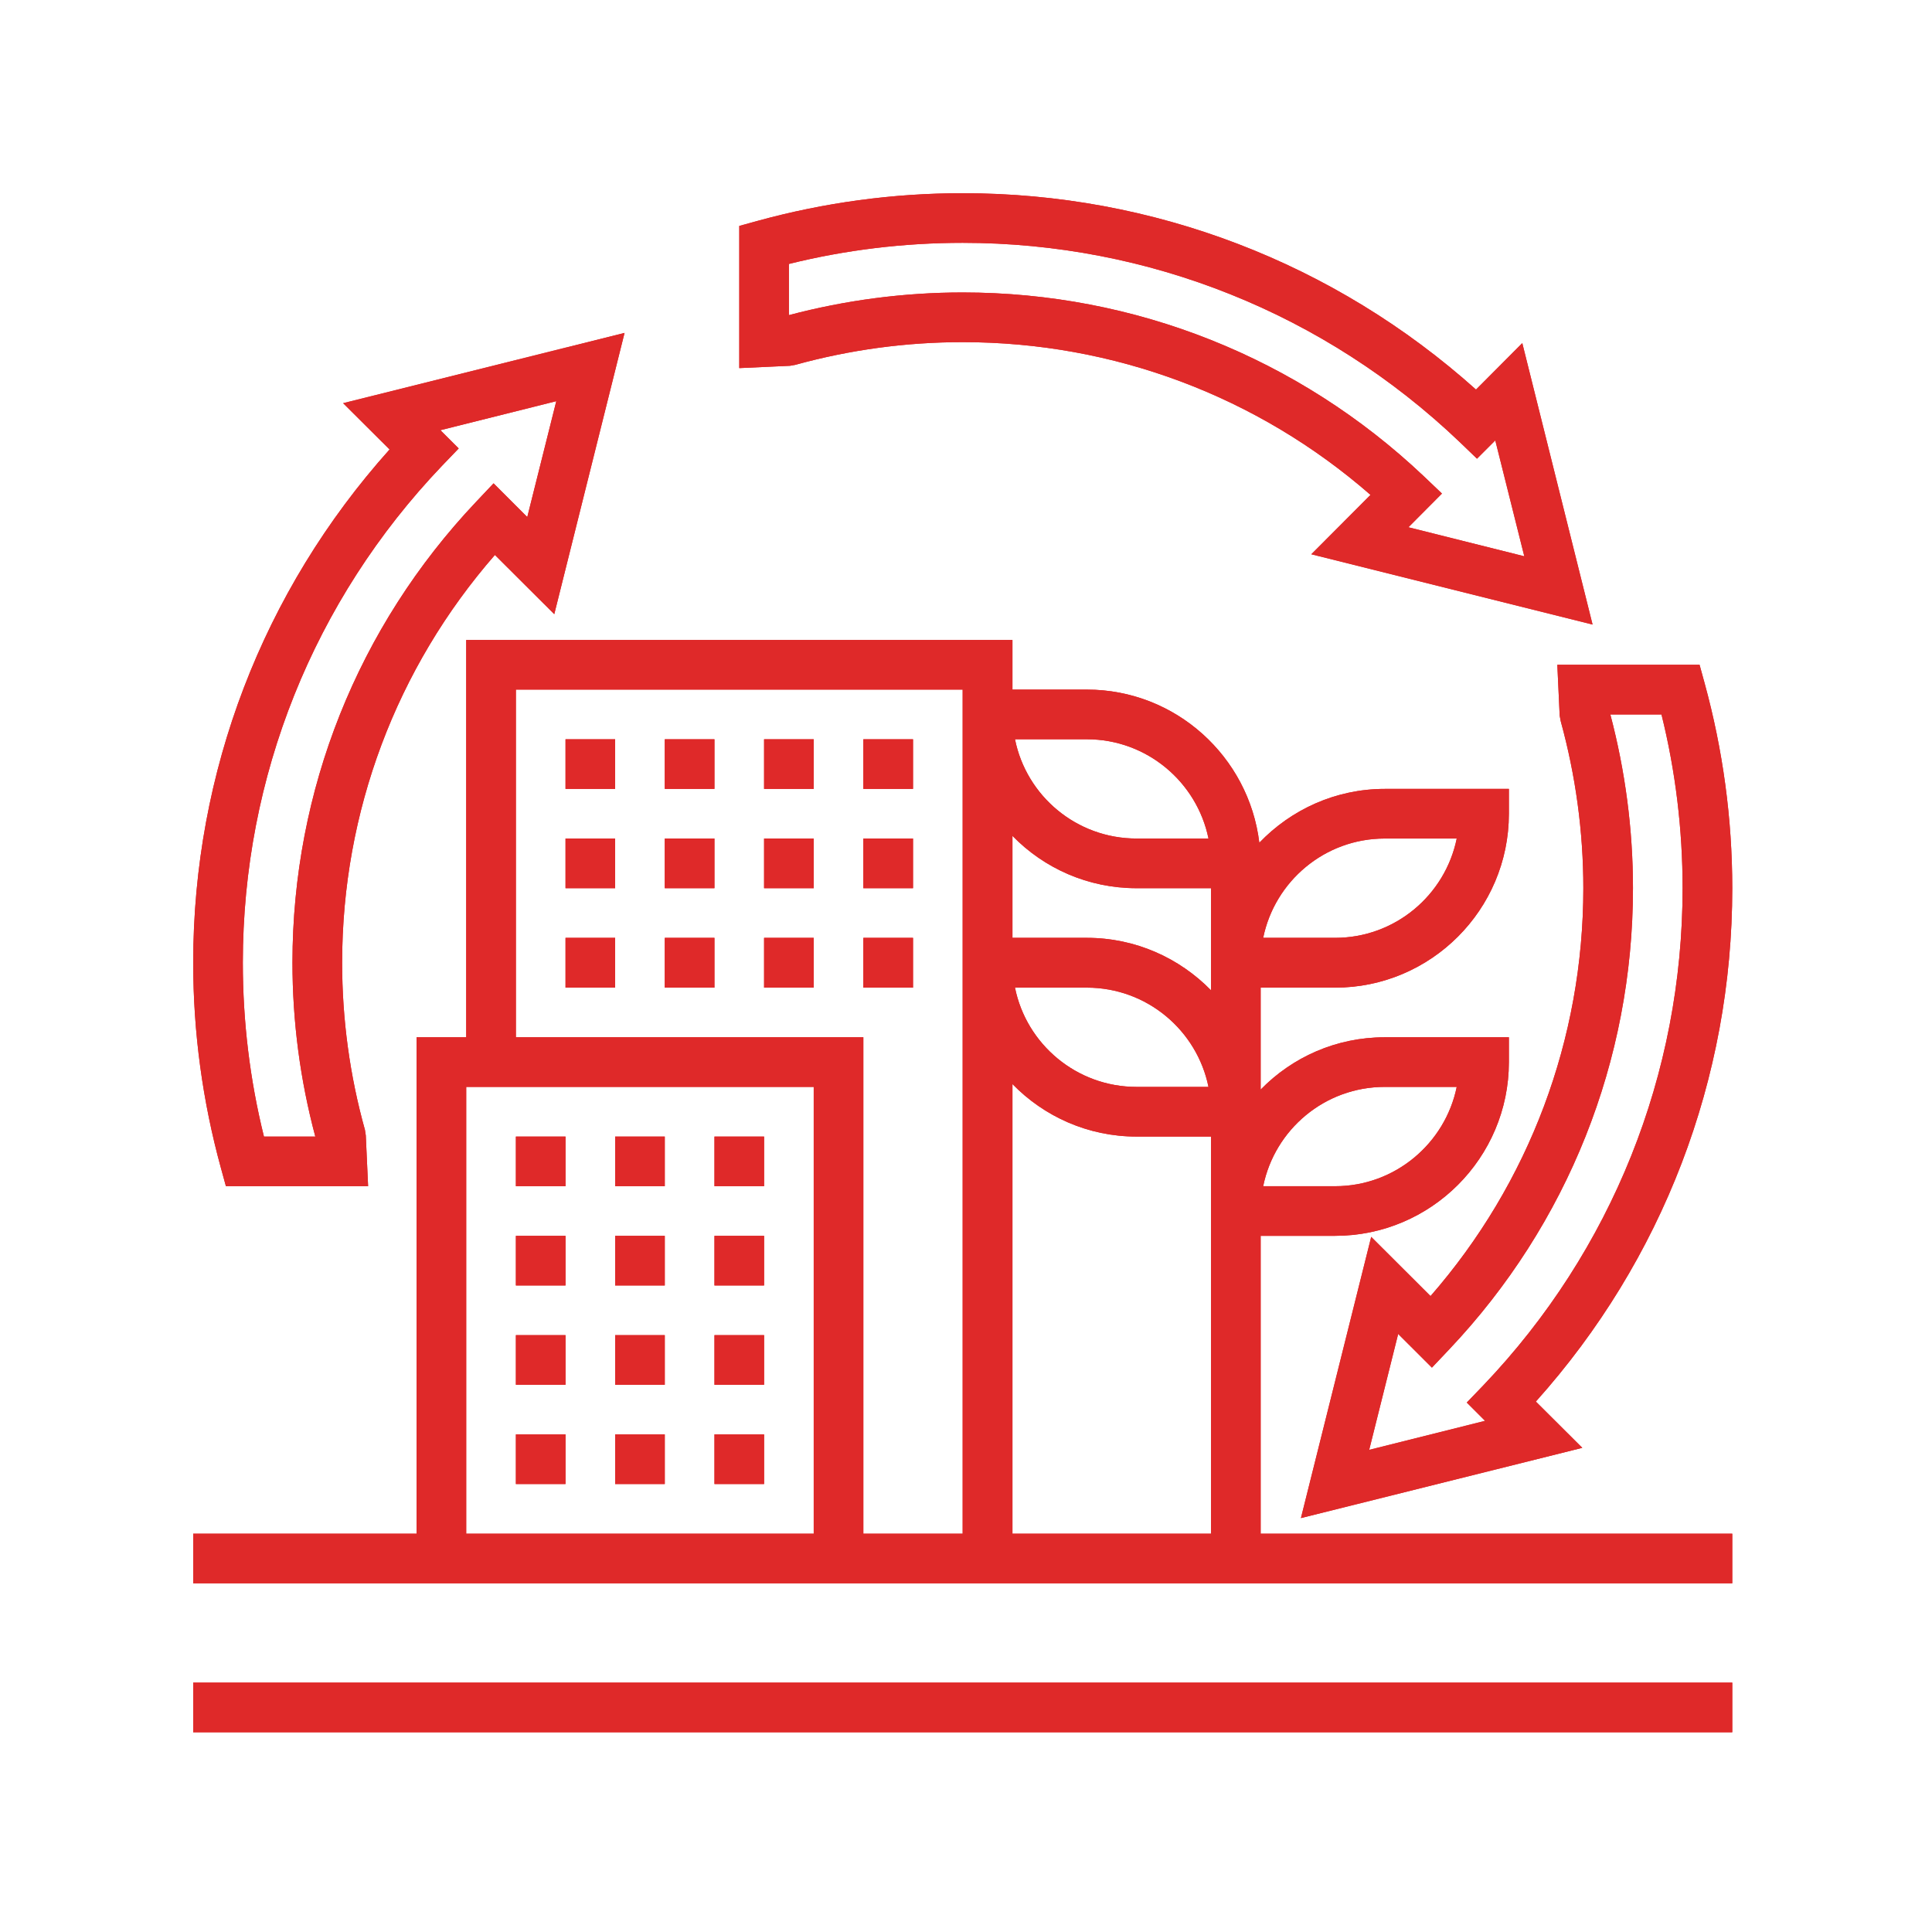 <svg xmlns="http://www.w3.org/2000/svg" xmlns:xlink="http://www.w3.org/1999/xlink" width="60" zoomAndPan="magnify" viewBox="0 0 45 45" height="60" preserveAspectRatio="xMidYMid meet" version="1.0"><defs><clipPath id="12c945fc5a"><path d="M 4.5 39 L 40.5 39 L 40.5 40.5 L 4.5 40.5 Z M 4.5 39 " clip-rule="nonzero"/></clipPath><clipPath id="3a232c5cde"><path d="M 17 4.5 L 38 4.5 L 38 15 L 17 15 Z M 17 4.5 " clip-rule="nonzero"/></clipPath><clipPath id="ddd687fa00"><path d="M 4.5 7 L 15 7 L 15 28 L 4.5 28 Z M 4.5 7 " clip-rule="nonzero"/></clipPath><clipPath id="355cf7ab11"><path d="M 30 15 L 40.5 15 L 40.5 36 L 30 36 Z M 30 15 " clip-rule="nonzero"/></clipPath><clipPath id="85c19d35af"><path d="M 4.5 14 L 40.5 14 L 40.5 37 L 4.5 37 Z M 4.5 14 " clip-rule="nonzero"/></clipPath><clipPath id="9d27721c88"><path d="M 4.5 39 L 40.5 39 L 40.5 40.5 L 4.5 40.5 Z M 4.5 39 " clip-rule="nonzero"/></clipPath><clipPath id="f58c894311"><path d="M 17 4.5 L 38 4.5 L 38 15 L 17 15 Z M 17 4.5 " clip-rule="nonzero"/></clipPath><clipPath id="f2852d4fba"><path d="M 4.5 7 L 15 7 L 15 28 L 4.5 28 Z M 4.5 7 " clip-rule="nonzero"/></clipPath><clipPath id="61d34bed64"><path d="M 30 15 L 40.5 15 L 40.5 36 L 30 36 Z M 30 15 " clip-rule="nonzero"/></clipPath><clipPath id="9033570d3a"><path d="M 4.5 14 L 40.5 14 L 40.5 37 L 4.5 37 Z M 4.5 14 " clip-rule="nonzero"/></clipPath></defs><g clip-path="url(#12c945fc5a)"><path fill="#df2929" d="M 4.5 40.348 L 40.348 40.348 L 40.348 39.191 L 4.5 39.191 L 4.5 40.348 " fill-opacity="1" fill-rule="nonzero"/></g><g clip-path="url(#3a232c5cde)"><path fill="#df2929" d="M 18.375 6.148 C 19.695 5.82 21.055 5.656 22.422 5.656 C 26.75 5.656 30.863 7.305 33.996 10.293 L 34.402 10.684 L 34.828 10.258 L 35.504 12.957 L 32.805 12.281 L 33.586 11.496 L 33.16 11.09 C 30.246 8.332 26.434 6.812 22.422 6.812 C 21.051 6.812 19.691 6.992 18.375 7.34 Z M 18.531 8.496 C 19.793 8.148 21.102 7.969 22.422 7.969 C 25.941 7.969 29.289 9.23 31.922 11.527 L 30.543 12.91 L 37.094 14.547 L 35.457 7.992 L 34.379 9.074 C 31.082 6.121 26.863 4.5 22.422 4.5 C 20.801 4.5 19.195 4.719 17.645 5.145 L 17.219 5.262 L 17.219 8.574 L 18.402 8.52 L 18.531 8.496 " fill-opacity="1" fill-rule="nonzero"/></g><g clip-path="url(#ddd687fa00)"><path fill="#df2929" d="M 10.293 10.852 L 10.684 10.445 L 10.258 10.02 L 12.957 9.344 L 12.281 12.043 L 11.496 11.258 L 11.09 11.688 C 8.332 14.602 6.812 18.414 6.812 22.422 C 6.812 23.797 6.992 25.156 7.344 26.473 L 6.148 26.473 C 5.82 25.152 5.656 23.793 5.656 22.422 C 5.656 18.098 7.305 13.984 10.293 10.852 Z M 5.145 27.203 L 5.262 27.629 L 8.574 27.629 L 8.52 26.445 L 8.5 26.316 C 8.148 25.055 7.969 23.746 7.969 22.422 C 7.969 18.91 9.23 15.559 11.527 12.926 L 12.91 14.305 L 14.547 7.754 L 7.992 9.391 L 9.074 10.469 C 6.121 13.766 4.5 17.984 4.5 22.422 C 4.5 24.047 4.719 25.652 5.145 27.203 " fill-opacity="1" fill-rule="nonzero"/></g><g clip-path="url(#355cf7ab11)"><path fill="#df2929" d="M 38.699 16.641 C 39.027 17.961 39.191 19.32 39.191 20.688 C 39.191 25.016 37.543 29.129 34.555 32.262 L 34.164 32.668 L 34.59 33.094 L 31.891 33.77 L 32.566 31.07 L 33.352 31.855 L 33.758 31.426 C 36.516 28.512 38.035 24.699 38.035 20.688 C 38.035 19.316 37.855 17.957 37.508 16.641 Z M 36.328 16.668 L 36.352 16.797 C 36.699 18.059 36.879 19.367 36.879 20.688 C 36.879 24.203 35.617 27.555 33.32 30.188 L 31.938 28.809 L 30.301 35.359 L 36.855 33.723 L 35.773 32.645 C 38.727 29.348 40.348 25.129 40.348 20.688 C 40.348 19.066 40.129 17.461 39.703 15.91 L 39.586 15.484 L 36.273 15.484 L 36.328 16.668 " fill-opacity="1" fill-rule="nonzero"/></g><path fill="#df2929" d="M 16.641 26.473 L 16.641 27.629 L 17.797 27.629 L 17.797 26.473 L 16.641 26.473 " fill-opacity="1" fill-rule="nonzero"/><path fill="#df2929" d="M 12.016 27.629 L 13.172 27.629 L 13.172 26.473 L 12.016 26.473 L 12.016 27.629 " fill-opacity="1" fill-rule="nonzero"/><path fill="#df2929" d="M 14.328 27.629 L 15.484 27.629 L 15.484 26.473 L 14.328 26.473 L 14.328 27.629 " fill-opacity="1" fill-rule="nonzero"/><path fill="#df2929" d="M 14.328 29.941 L 15.484 29.941 L 15.484 28.785 L 14.328 28.785 L 14.328 29.941 " fill-opacity="1" fill-rule="nonzero"/><path fill="#df2929" d="M 12.016 29.941 L 13.172 29.941 L 13.172 28.785 L 12.016 28.785 L 12.016 29.941 " fill-opacity="1" fill-rule="nonzero"/><path fill="#df2929" d="M 16.641 29.941 L 17.797 29.941 L 17.797 28.785 L 16.641 28.785 L 16.641 29.941 " fill-opacity="1" fill-rule="nonzero"/><path fill="#df2929" d="M 14.328 32.254 L 15.484 32.254 L 15.484 31.098 L 14.328 31.098 L 14.328 32.254 " fill-opacity="1" fill-rule="nonzero"/><path fill="#df2929" d="M 16.641 32.254 L 17.797 32.254 L 17.797 31.098 L 16.641 31.098 L 16.641 32.254 " fill-opacity="1" fill-rule="nonzero"/><path fill="#df2929" d="M 12.016 32.254 L 13.172 32.254 L 13.172 31.098 L 12.016 31.098 L 12.016 32.254 " fill-opacity="1" fill-rule="nonzero"/><path fill="#df2929" d="M 12.016 34.566 L 13.172 34.566 L 13.172 33.41 L 12.016 33.41 L 12.016 34.566 " fill-opacity="1" fill-rule="nonzero"/><path fill="#df2929" d="M 16.641 34.566 L 17.797 34.566 L 17.797 33.41 L 16.641 33.41 L 16.641 34.566 " fill-opacity="1" fill-rule="nonzero"/><path fill="#df2929" d="M 14.328 34.566 L 15.484 34.566 L 15.484 33.41 L 14.328 33.41 L 14.328 34.566 " fill-opacity="1" fill-rule="nonzero"/><path fill="#df2929" d="M 13.172 23.004 L 14.328 23.004 L 14.328 21.844 L 13.172 21.844 L 13.172 23.004 " fill-opacity="1" fill-rule="nonzero"/><path fill="#df2929" d="M 17.797 23.004 L 18.953 23.004 L 18.953 21.844 L 17.797 21.844 L 17.797 23.004 " fill-opacity="1" fill-rule="nonzero"/><path fill="#df2929" d="M 15.484 23.004 L 16.641 23.004 L 16.641 21.844 L 15.484 21.844 L 15.484 23.004 " fill-opacity="1" fill-rule="nonzero"/><path fill="#df2929" d="M 21.266 21.844 L 20.109 21.844 L 20.109 23.004 L 21.266 23.004 L 21.266 21.844 " fill-opacity="1" fill-rule="nonzero"/><path fill="#df2929" d="M 17.797 20.688 L 18.953 20.688 L 18.953 19.531 L 17.797 19.531 L 17.797 20.688 " fill-opacity="1" fill-rule="nonzero"/><path fill="#df2929" d="M 21.266 19.531 L 20.109 19.531 L 20.109 20.688 L 21.266 20.688 L 21.266 19.531 " fill-opacity="1" fill-rule="nonzero"/><path fill="#df2929" d="M 15.484 20.688 L 16.641 20.688 L 16.641 19.531 L 15.484 19.531 L 15.484 20.688 " fill-opacity="1" fill-rule="nonzero"/><path fill="#df2929" d="M 13.172 20.688 L 14.328 20.688 L 14.328 19.531 L 13.172 19.531 L 13.172 20.688 " fill-opacity="1" fill-rule="nonzero"/><path fill="#df2929" d="M 13.172 18.375 L 14.328 18.375 L 14.328 17.219 L 13.172 17.219 L 13.172 18.375 " fill-opacity="1" fill-rule="nonzero"/><path fill="#df2929" d="M 17.797 18.375 L 18.953 18.375 L 18.953 17.219 L 17.797 17.219 L 17.797 18.375 " fill-opacity="1" fill-rule="nonzero"/><path fill="#df2929" d="M 15.484 18.375 L 16.641 18.375 L 16.641 17.219 L 15.484 17.219 L 15.484 18.375 " fill-opacity="1" fill-rule="nonzero"/><path fill="#df2929" d="M 21.266 17.219 L 20.109 17.219 L 20.109 18.375 L 21.266 18.375 L 21.266 17.219 " fill-opacity="1" fill-rule="nonzero"/><g clip-path="url(#85c19d35af)"><path fill="#df2929" d="M 10.859 25.316 L 18.953 25.316 L 18.953 35.723 L 10.859 35.723 Z M 12.016 16.062 L 22.422 16.062 L 22.422 35.723 L 20.109 35.723 L 20.109 24.16 L 12.016 24.16 Z M 26.473 20.688 L 28.207 20.688 L 28.207 23.066 C 27.469 22.312 26.445 21.844 25.316 21.844 L 23.582 21.844 L 23.582 19.469 C 24.316 20.223 25.34 20.688 26.473 20.688 Z M 25.316 17.219 C 26.711 17.219 27.879 18.215 28.148 19.531 L 26.473 19.531 C 25.074 19.531 23.906 18.539 23.641 17.219 Z M 23.641 23.004 L 25.316 23.004 C 26.711 23.004 27.879 23.996 28.148 25.316 L 26.473 25.316 C 25.074 25.316 23.906 24.32 23.641 23.004 Z M 28.207 35.723 L 23.582 35.723 L 23.582 25.25 C 24.316 26.004 25.34 26.473 26.473 26.473 L 28.207 26.473 Z M 32.254 19.531 L 33.93 19.531 C 33.66 20.852 32.492 21.844 31.098 21.844 L 29.422 21.844 C 29.691 20.527 30.855 19.531 32.254 19.531 Z M 32.254 25.316 L 33.93 25.316 C 33.66 26.633 32.492 27.629 31.098 27.629 L 29.422 27.629 C 29.691 26.309 30.855 25.316 32.254 25.316 Z M 29.363 28.785 L 31.098 28.785 C 33.328 28.785 35.145 26.969 35.145 24.738 L 35.145 24.16 L 32.254 24.16 C 31.121 24.16 30.098 24.625 29.363 25.379 L 29.363 23.004 L 31.098 23.004 C 33.328 23.004 35.145 21.188 35.145 18.953 L 35.145 18.375 L 32.254 18.375 C 31.105 18.375 30.07 18.859 29.332 19.629 C 29.09 17.625 27.383 16.062 25.316 16.062 L 23.582 16.062 L 23.582 14.906 L 10.859 14.906 L 10.859 24.16 L 9.703 24.16 L 9.703 35.723 L 4.5 35.723 L 4.5 36.879 L 40.348 36.879 L 40.348 35.723 L 29.363 35.723 L 29.363 28.785 " fill-opacity="1" fill-rule="nonzero"/></g><g clip-path="url(#9d27721c88)"><path fill="#df2929" d="M 4.5 40.348 L 40.348 40.348 L 40.348 39.191 L 4.5 39.191 L 4.5 40.348 " fill-opacity="1" fill-rule="nonzero"/></g><g clip-path="url(#f58c894311)"><path fill="#df2929" d="M 18.375 6.148 C 19.695 5.82 21.055 5.656 22.422 5.656 C 26.75 5.656 30.863 7.305 33.996 10.293 L 34.402 10.684 L 34.828 10.258 L 35.504 12.957 L 32.805 12.281 L 33.586 11.496 L 33.16 11.09 C 30.246 8.332 26.434 6.812 22.422 6.812 C 21.051 6.812 19.691 6.992 18.375 7.34 Z M 18.531 8.496 C 19.793 8.148 21.102 7.969 22.422 7.969 C 25.941 7.969 29.289 9.23 31.922 11.527 L 30.543 12.91 L 37.094 14.547 L 35.457 7.992 L 34.379 9.074 C 31.082 6.121 26.863 4.5 22.422 4.5 C 20.801 4.5 19.195 4.719 17.645 5.145 L 17.219 5.262 L 17.219 8.574 L 18.402 8.52 L 18.531 8.496 " fill-opacity="1" fill-rule="nonzero"/></g><g clip-path="url(#f2852d4fba)"><path fill="#df2929" d="M 10.293 10.852 L 10.684 10.445 L 10.258 10.02 L 12.957 9.344 L 12.281 12.043 L 11.496 11.258 L 11.09 11.688 C 8.332 14.602 6.812 18.414 6.812 22.422 C 6.812 23.797 6.992 25.156 7.344 26.473 L 6.148 26.473 C 5.82 25.152 5.656 23.793 5.656 22.422 C 5.656 18.098 7.305 13.984 10.293 10.852 Z M 5.145 27.203 L 5.262 27.629 L 8.574 27.629 L 8.52 26.445 L 8.5 26.316 C 8.148 25.055 7.969 23.746 7.969 22.422 C 7.969 18.91 9.23 15.559 11.527 12.926 L 12.91 14.305 L 14.547 7.754 L 7.992 9.391 L 9.074 10.469 C 6.121 13.766 4.5 17.984 4.5 22.422 C 4.5 24.047 4.719 25.652 5.145 27.203 " fill-opacity="1" fill-rule="nonzero"/></g><g clip-path="url(#61d34bed64)"><path fill="#df2929" d="M 38.699 16.641 C 39.027 17.961 39.191 19.32 39.191 20.688 C 39.191 25.016 37.543 29.129 34.555 32.262 L 34.164 32.668 L 34.59 33.094 L 31.891 33.77 L 32.566 31.07 L 33.352 31.855 L 33.758 31.426 C 36.516 28.512 38.035 24.699 38.035 20.688 C 38.035 19.316 37.855 17.957 37.508 16.641 Z M 36.328 16.668 L 36.352 16.797 C 36.699 18.059 36.879 19.367 36.879 20.688 C 36.879 24.203 35.617 27.555 33.32 30.188 L 31.938 28.809 L 30.301 35.359 L 36.855 33.723 L 35.773 32.645 C 38.727 29.348 40.348 25.129 40.348 20.688 C 40.348 19.066 40.129 17.461 39.703 15.91 L 39.586 15.484 L 36.273 15.484 L 36.328 16.668 " fill-opacity="1" fill-rule="nonzero"/></g><path fill="#df2929" d="M 16.641 26.473 L 16.641 27.629 L 17.797 27.629 L 17.797 26.473 L 16.641 26.473 " fill-opacity="1" fill-rule="nonzero"/><path fill="#df2929" d="M 12.016 27.629 L 13.172 27.629 L 13.172 26.473 L 12.016 26.473 L 12.016 27.629 " fill-opacity="1" fill-rule="nonzero"/><path fill="#df2929" d="M 14.328 27.629 L 15.484 27.629 L 15.484 26.473 L 14.328 26.473 L 14.328 27.629 " fill-opacity="1" fill-rule="nonzero"/><path fill="#df2929" d="M 14.328 29.941 L 15.484 29.941 L 15.484 28.785 L 14.328 28.785 L 14.328 29.941 " fill-opacity="1" fill-rule="nonzero"/><path fill="#df2929" d="M 12.016 29.941 L 13.172 29.941 L 13.172 28.785 L 12.016 28.785 L 12.016 29.941 " fill-opacity="1" fill-rule="nonzero"/><path fill="#df2929" d="M 16.641 29.941 L 17.797 29.941 L 17.797 28.785 L 16.641 28.785 L 16.641 29.941 " fill-opacity="1" fill-rule="nonzero"/><path fill="#df2929" d="M 14.328 32.254 L 15.484 32.254 L 15.484 31.098 L 14.328 31.098 L 14.328 32.254 " fill-opacity="1" fill-rule="nonzero"/><path fill="#df2929" d="M 16.641 32.254 L 17.797 32.254 L 17.797 31.098 L 16.641 31.098 L 16.641 32.254 " fill-opacity="1" fill-rule="nonzero"/><path fill="#df2929" d="M 12.016 32.254 L 13.172 32.254 L 13.172 31.098 L 12.016 31.098 L 12.016 32.254 " fill-opacity="1" fill-rule="nonzero"/><path fill="#df2929" d="M 12.016 34.566 L 13.172 34.566 L 13.172 33.41 L 12.016 33.41 L 12.016 34.566 " fill-opacity="1" fill-rule="nonzero"/><path fill="#df2929" d="M 16.641 34.566 L 17.797 34.566 L 17.797 33.41 L 16.641 33.41 L 16.641 34.566 " fill-opacity="1" fill-rule="nonzero"/><path fill="#df2929" d="M 14.328 34.566 L 15.484 34.566 L 15.484 33.41 L 14.328 33.41 L 14.328 34.566 " fill-opacity="1" fill-rule="nonzero"/><path fill="#df2929" d="M 13.172 23.004 L 14.328 23.004 L 14.328 21.844 L 13.172 21.844 L 13.172 23.004 " fill-opacity="1" fill-rule="nonzero"/><path fill="#df2929" d="M 17.797 23.004 L 18.953 23.004 L 18.953 21.844 L 17.797 21.844 L 17.797 23.004 " fill-opacity="1" fill-rule="nonzero"/><path fill="#df2929" d="M 15.484 23.004 L 16.641 23.004 L 16.641 21.844 L 15.484 21.844 L 15.484 23.004 " fill-opacity="1" fill-rule="nonzero"/><path fill="#df2929" d="M 21.266 21.844 L 20.109 21.844 L 20.109 23.004 L 21.266 23.004 L 21.266 21.844 " fill-opacity="1" fill-rule="nonzero"/><path fill="#df2929" d="M 17.797 20.688 L 18.953 20.688 L 18.953 19.531 L 17.797 19.531 L 17.797 20.688 " fill-opacity="1" fill-rule="nonzero"/><path fill="#df2929" d="M 21.266 19.531 L 20.109 19.531 L 20.109 20.688 L 21.266 20.688 L 21.266 19.531 " fill-opacity="1" fill-rule="nonzero"/><path fill="#df2929" d="M 15.484 20.688 L 16.641 20.688 L 16.641 19.531 L 15.484 19.531 L 15.484 20.688 " fill-opacity="1" fill-rule="nonzero"/><path fill="#df2929" d="M 13.172 20.688 L 14.328 20.688 L 14.328 19.531 L 13.172 19.531 L 13.172 20.688 " fill-opacity="1" fill-rule="nonzero"/><path fill="#df2929" d="M 13.172 18.375 L 14.328 18.375 L 14.328 17.219 L 13.172 17.219 L 13.172 18.375 " fill-opacity="1" fill-rule="nonzero"/><path fill="#df2929" d="M 17.797 18.375 L 18.953 18.375 L 18.953 17.219 L 17.797 17.219 L 17.797 18.375 " fill-opacity="1" fill-rule="nonzero"/><path fill="#df2929" d="M 15.484 18.375 L 16.641 18.375 L 16.641 17.219 L 15.484 17.219 L 15.484 18.375 " fill-opacity="1" fill-rule="nonzero"/><path fill="#df2929" d="M 21.266 17.219 L 20.109 17.219 L 20.109 18.375 L 21.266 18.375 L 21.266 17.219 " fill-opacity="1" fill-rule="nonzero"/><g clip-path="url(#9033570d3a)"><path fill="#df2929" d="M 10.859 25.316 L 18.953 25.316 L 18.953 35.723 L 10.859 35.723 Z M 12.016 16.062 L 22.422 16.062 L 22.422 35.723 L 20.109 35.723 L 20.109 24.16 L 12.016 24.16 Z M 26.473 20.688 L 28.207 20.688 L 28.207 23.066 C 27.469 22.312 26.445 21.844 25.316 21.844 L 23.582 21.844 L 23.582 19.469 C 24.316 20.223 25.34 20.688 26.473 20.688 Z M 25.316 17.219 C 26.711 17.219 27.879 18.215 28.148 19.531 L 26.473 19.531 C 25.074 19.531 23.906 18.539 23.641 17.219 Z M 23.641 23.004 L 25.316 23.004 C 26.711 23.004 27.879 23.996 28.148 25.316 L 26.473 25.316 C 25.074 25.316 23.906 24.32 23.641 23.004 Z M 28.207 35.723 L 23.582 35.723 L 23.582 25.25 C 24.316 26.004 25.34 26.473 26.473 26.473 L 28.207 26.473 Z M 32.254 19.531 L 33.93 19.531 C 33.66 20.852 32.492 21.844 31.098 21.844 L 29.422 21.844 C 29.691 20.527 30.855 19.531 32.254 19.531 Z M 32.254 25.316 L 33.93 25.316 C 33.66 26.633 32.492 27.629 31.098 27.629 L 29.422 27.629 C 29.691 26.309 30.855 25.316 32.254 25.316 Z M 29.363 28.785 L 31.098 28.785 C 33.328 28.785 35.145 26.969 35.145 24.738 L 35.145 24.16 L 32.254 24.16 C 31.121 24.16 30.098 24.625 29.363 25.379 L 29.363 23.004 L 31.098 23.004 C 33.328 23.004 35.145 21.188 35.145 18.953 L 35.145 18.375 L 32.254 18.375 C 31.105 18.375 30.07 18.859 29.332 19.629 C 29.09 17.625 27.383 16.062 25.316 16.062 L 23.582 16.062 L 23.582 14.906 L 10.859 14.906 L 10.859 24.16 L 9.703 24.16 L 9.703 35.723 L 4.5 35.723 L 4.5 36.879 L 40.348 36.879 L 40.348 35.723 L 29.363 35.723 L 29.363 28.785 " fill-opacity="1" fill-rule="nonzero"/></g></svg>